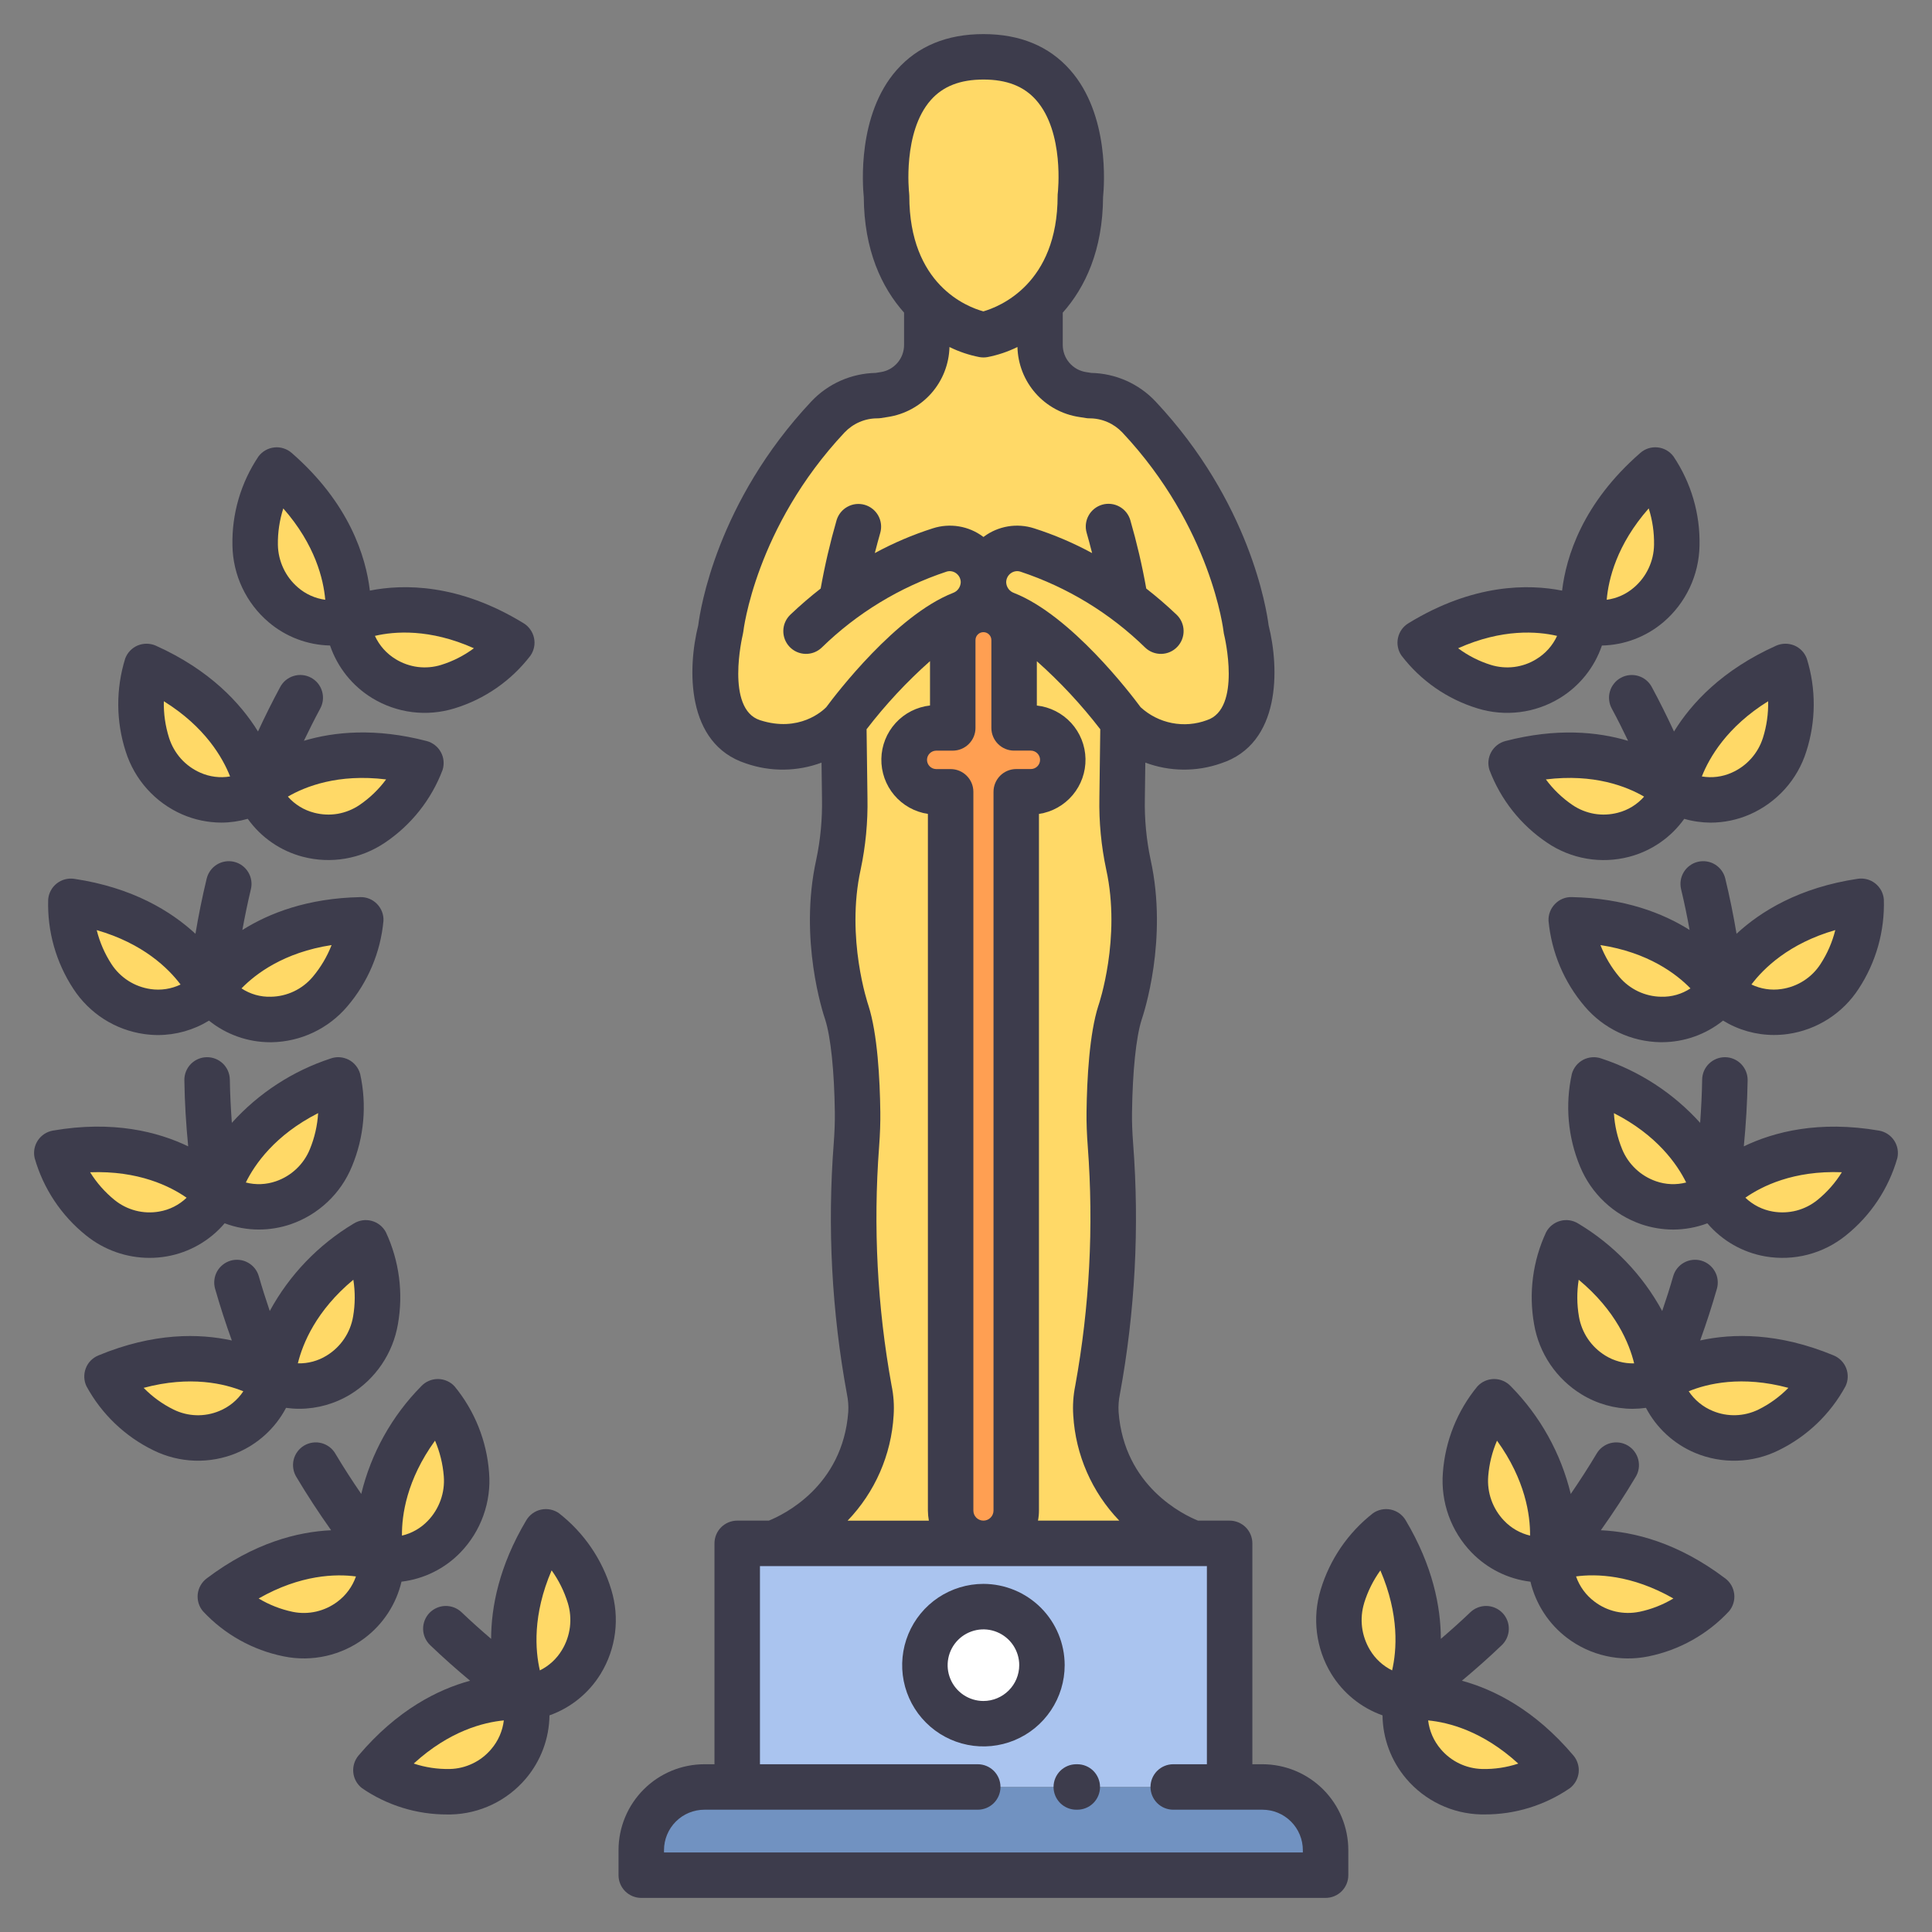 <svg width="54" height="54" viewBox="0 0 54 54" fill="none" xmlns="http://www.w3.org/2000/svg">
<rect x="0" y="0" width="54" height="54" fill="#808080" stroke="none"/>
<g clip-path="url(#clip0_1007_3830)">
<path d="M34.832 17.594C34.832 17.594 34.518 14.514 31.832 11.654C31.654 11.465 31.44 11.315 31.202 11.213C30.964 11.111 30.708 11.058 30.449 11.058L30.259 11.029C29.928 10.977 29.626 10.809 29.408 10.554C29.189 10.299 29.069 9.974 29.069 9.639V8.09H25.904V9.638C25.904 9.974 25.785 10.298 25.566 10.553C25.348 10.808 25.046 10.976 24.714 11.028L24.525 11.057C24.266 11.057 24.009 11.11 23.772 11.212C23.534 11.315 23.319 11.465 23.142 11.653C20.456 14.514 20.142 17.594 20.142 17.594C20.142 17.594 19.454 20.217 21.045 20.733C22.636 21.249 23.582 20.174 23.582 20.174L23.61 22.31C23.623 22.933 23.564 23.556 23.434 24.166C22.965 26.298 23.668 28.302 23.668 28.302C23.907 29.048 23.959 30.355 23.969 31.084C23.973 31.392 23.96 31.698 23.936 32.005C23.762 34.297 23.884 36.601 24.298 38.861C24.342 39.076 24.357 39.295 24.342 39.514C24.28 40.552 23.818 41.526 23.054 42.232C22.977 42.303 22.923 42.396 22.9 42.498C22.876 42.601 22.884 42.708 22.922 42.806C22.961 42.904 23.027 42.988 23.114 43.047C23.201 43.106 23.304 43.138 23.409 43.138H31.564C31.669 43.138 31.772 43.106 31.859 43.047C31.946 42.988 32.013 42.904 32.051 42.806C32.089 42.708 32.097 42.601 32.074 42.498C32.05 42.396 31.996 42.303 31.919 42.232C31.155 41.526 30.693 40.552 30.631 39.514C30.616 39.292 30.632 39.068 30.677 38.85C31.09 36.593 31.211 34.292 31.037 32.004C31.013 31.695 31 31.387 31.004 31.077C31.014 30.347 31.067 29.046 31.305 28.301C31.305 28.301 32.008 26.297 31.539 24.165C31.409 23.555 31.351 22.933 31.363 22.309L31.391 20.174C31.391 20.174 32.337 21.249 33.928 20.733C35.519 20.217 34.832 17.594 34.832 17.594Z" fill="#FFD967"/>
<path d="M34.367 43.138H20.605V49.947H34.367V43.138Z" fill="#AAC4EF"/>
<path d="M27.487 49.946H19.688C19.22 49.946 18.771 50.132 18.441 50.463C18.11 50.794 17.924 51.242 17.924 51.71V52.412H37.05V51.71C37.05 51.242 36.864 50.794 36.534 50.463C36.203 50.132 35.754 49.946 35.286 49.946H27.487Z" fill="#7192C1"/>
<path d="M27.487 48.402C28.514 48.402 29.347 47.569 29.347 46.542C29.347 45.515 28.514 44.682 27.487 44.682C26.46 44.682 25.627 45.515 25.627 46.542C25.627 47.569 26.46 48.402 27.487 48.402Z" fill="white"/>
<path d="M27.487 17.048C27.66 17.048 27.825 17.117 27.947 17.239C28.068 17.36 28.137 17.526 28.137 17.698V21.037H26.838V17.698C26.838 17.526 26.906 17.36 27.028 17.239C27.15 17.117 27.315 17.048 27.487 17.048Z" fill="#FF9F52"/>
<path d="M29.197 20.822H25.777C25.685 20.822 25.596 20.858 25.531 20.924C25.465 20.989 25.428 21.077 25.428 21.17C25.427 21.296 25.452 21.421 25.5 21.537C25.549 21.654 25.619 21.76 25.708 21.849C25.797 21.939 25.903 22.009 26.02 22.058C26.136 22.106 26.261 22.131 26.387 22.131H26.57V41.51C26.57 41.766 26.644 42.016 26.783 42.23L27.307 43.04C27.326 43.07 27.353 43.094 27.384 43.112C27.416 43.129 27.451 43.138 27.487 43.138C27.523 43.138 27.558 43.129 27.589 43.112C27.62 43.094 27.647 43.07 27.666 43.04L28.191 42.23C28.329 42.016 28.403 41.766 28.403 41.51V22.131H28.586C28.712 22.131 28.837 22.106 28.953 22.058C29.07 22.01 29.176 21.939 29.265 21.849C29.354 21.76 29.425 21.654 29.473 21.538C29.521 21.421 29.546 21.296 29.546 21.17C29.545 21.078 29.509 20.989 29.443 20.924C29.378 20.859 29.29 20.822 29.197 20.822Z" fill="#FF9F52"/>
<path d="M27.509 1.588C24.319 1.588 24.8 5.472 24.8 5.472C24.8 8.871 27.509 9.356 27.509 9.356C27.509 9.356 30.217 8.871 30.217 5.472C30.216 5.472 30.698 1.588 27.509 1.588Z" fill="#FFD967"/>
<path d="M14.68 47.456C14.68 47.456 13.668 45.485 15.257 42.815C15.841 43.276 16.267 43.907 16.478 44.62C16.859 45.866 16.1 47.204 14.831 47.433C14.782 47.442 14.732 47.45 14.68 47.456Z" fill="#FFD967"/>
<path d="M14.68 47.456C14.68 47.456 12.511 47.108 10.508 49.477C11.121 49.889 11.848 50.1 12.587 50.079C12.894 50.073 13.196 50.002 13.474 49.871C13.752 49.739 13.998 49.551 14.198 49.318C14.399 49.085 14.547 48.812 14.634 48.518C14.722 48.224 14.746 47.914 14.705 47.609C14.698 47.56 14.69 47.509 14.68 47.456Z" fill="#FFD967"/>
<path d="M10.668 43.58C10.668 43.58 10.108 41.432 12.238 39.179C12.707 39.759 12.986 40.468 13.037 41.212C13.139 42.512 12.108 43.649 10.82 43.591C10.771 43.589 10.72 43.585 10.668 43.58Z" fill="#FFD967"/>
<path d="M10.668 43.58C10.668 43.58 8.627 42.759 6.159 44.626C6.668 45.164 7.331 45.53 8.057 45.674C8.357 45.736 8.667 45.734 8.967 45.668C9.266 45.602 9.548 45.473 9.794 45.29C10.04 45.107 10.245 44.873 10.394 44.605C10.543 44.337 10.633 44.041 10.659 43.735C10.663 43.685 10.667 43.633 10.668 43.58Z" fill="#FFD967"/>
<path d="M7.615 38.601C7.615 38.601 7.605 36.379 10.224 34.738C10.534 35.416 10.629 36.174 10.495 36.908C10.273 38.192 8.993 39.032 7.76 38.65C7.713 38.635 7.664 38.619 7.615 38.601Z" fill="#FFD967"/>
<path d="M7.615 38.601C7.615 38.601 5.842 37.29 2.991 38.472C3.35 39.121 3.901 39.644 4.569 39.967C4.843 40.104 5.143 40.181 5.449 40.193C5.755 40.205 6.06 40.151 6.344 40.036C6.628 39.921 6.884 39.746 7.095 39.525C7.306 39.303 7.468 39.038 7.569 38.749C7.585 38.701 7.601 38.652 7.615 38.601Z" fill="#FFD967"/>
<path d="M6.072 33.377C6.072 33.377 6.543 31.207 9.453 30.185C9.609 30.914 9.538 31.674 9.249 32.362C8.753 33.566 7.323 34.102 6.203 33.456C6.16 33.432 6.116 33.405 6.072 33.377Z" fill="#FFD967"/>
<path d="M6.072 33.377C6.072 33.377 4.625 31.704 1.588 32.227C1.798 32.941 2.222 33.572 2.804 34.036C3.041 34.23 3.316 34.372 3.611 34.451C3.907 34.531 4.216 34.546 4.518 34.496C4.82 34.447 5.108 34.333 5.363 34.163C5.617 33.993 5.833 33.771 5.994 33.511C6.02 33.468 6.047 33.423 6.072 33.377Z" fill="#FFD967"/>
<path d="M5.893 27.688C5.893 27.688 7.003 25.771 10.084 25.71C10.009 26.451 9.709 27.152 9.224 27.717C9.028 27.952 8.785 28.143 8.51 28.277C8.235 28.411 7.934 28.485 7.628 28.493C7.322 28.502 7.018 28.445 6.736 28.326C6.454 28.207 6.201 28.029 5.993 27.805C5.959 27.768 5.926 27.729 5.893 27.688Z" fill="#FFD967"/>
<path d="M5.892 27.688C5.892 27.688 5.027 25.645 1.979 25.192C1.96 25.937 2.171 26.67 2.582 27.292C2.746 27.551 2.963 27.771 3.219 27.939C3.475 28.107 3.764 28.218 4.066 28.266C4.369 28.313 4.678 28.295 4.973 28.213C5.267 28.131 5.541 27.987 5.776 27.791C5.815 27.758 5.853 27.724 5.892 27.688Z" fill="#FFD967"/>
<path d="M7.202 22.094C7.202 22.094 8.781 20.55 11.765 21.327C11.497 22.02 11.021 22.614 10.403 23.027C10.151 23.2 9.865 23.318 9.563 23.372C9.262 23.426 8.953 23.415 8.656 23.34C8.359 23.265 8.082 23.128 7.842 22.937C7.603 22.746 7.407 22.506 7.268 22.234C7.245 22.189 7.224 22.142 7.202 22.094Z" fill="#FFD967"/>
<path d="M7.202 22.094C7.202 22.094 6.911 19.892 4.095 18.627C3.88 19.341 3.888 20.105 4.119 20.814C4.514 22.056 5.894 22.712 7.064 22.162C7.109 22.141 7.155 22.119 7.202 22.094Z" fill="#FFD967"/>
<path d="M9.718 17.364C9.718 17.364 11.67 16.347 14.305 17.963C13.85 18.549 13.225 18.978 12.516 19.192C12.224 19.284 11.915 19.313 11.611 19.276C11.306 19.239 11.013 19.139 10.751 18.98C10.488 18.822 10.262 18.61 10.088 18.357C9.914 18.105 9.796 17.819 9.74 17.517C9.732 17.468 9.724 17.417 9.718 17.364Z" fill="#FFD967"/>
<path d="M9.718 17.364C9.718 17.364 10.069 15.171 7.735 13.137C7.324 13.759 7.114 14.492 7.133 15.238C7.156 16.542 8.291 17.573 9.567 17.389C9.616 17.382 9.667 17.374 9.718 17.364Z" fill="#FFD967"/>
<path d="M39.32 47.456C39.32 47.456 40.332 45.485 38.742 42.815C38.159 43.276 37.733 43.907 37.522 44.62C37.14 45.866 37.9 47.204 39.169 47.433C39.218 47.442 39.268 47.45 39.32 47.456Z" fill="#FFD967"/>
<path d="M39.32 47.456C39.32 47.456 41.489 47.108 43.492 49.477C42.879 49.889 42.152 50.1 41.413 50.079C41.106 50.073 40.804 50.002 40.526 49.871C40.248 49.739 40.001 49.551 39.801 49.318C39.601 49.085 39.453 48.812 39.365 48.518C39.278 48.224 39.254 47.914 39.294 47.609C39.302 47.56 39.31 47.509 39.32 47.456Z" fill="#FFD967"/>
<path d="M43.331 43.58C43.331 43.58 43.891 41.432 41.761 39.179C41.293 39.759 41.014 40.468 40.962 41.212C40.86 42.512 41.891 43.649 43.179 43.591C43.229 43.589 43.279 43.585 43.331 43.58Z" fill="#FFD967"/>
<path d="M43.332 43.58C43.332 43.58 45.373 42.759 47.841 44.626C47.333 45.164 46.669 45.53 45.943 45.674C45.643 45.736 45.333 45.734 45.033 45.668C44.734 45.602 44.452 45.473 44.206 45.29C43.96 45.107 43.756 44.873 43.607 44.605C43.458 44.337 43.367 44.041 43.341 43.735C43.337 43.685 43.334 43.633 43.332 43.58Z" fill="#FFD967"/>
<path d="M46.385 38.601C46.385 38.601 46.396 36.379 43.776 34.738C43.466 35.416 43.372 36.174 43.505 36.908C43.728 38.192 45.008 39.032 46.24 38.65C46.288 38.635 46.336 38.619 46.385 38.601Z" fill="#FFD967"/>
<path d="M46.385 38.601C46.385 38.601 48.158 37.29 51.009 38.472C50.65 39.121 50.099 39.644 49.431 39.967C49.157 40.104 48.857 40.181 48.551 40.193C48.245 40.205 47.94 40.151 47.656 40.036C47.372 39.921 47.116 39.746 46.905 39.525C46.694 39.303 46.533 39.038 46.432 38.749C46.416 38.701 46.399 38.652 46.385 38.601Z" fill="#FFD967"/>
<path d="M47.928 33.377C47.928 33.377 47.457 31.207 44.546 30.185C44.391 30.914 44.462 31.674 44.751 32.362C45.247 33.566 46.676 34.102 47.797 33.456C47.84 33.432 47.884 33.405 47.928 33.377Z" fill="#FFD967"/>
<path d="M47.928 33.377C47.928 33.377 49.374 31.704 52.412 32.227C52.202 32.941 51.777 33.572 51.196 34.036C50.959 34.23 50.684 34.372 50.388 34.451C50.093 34.531 49.783 34.546 49.481 34.496C49.179 34.447 48.892 34.333 48.637 34.163C48.382 33.993 48.167 33.771 48.005 33.511C47.979 33.468 47.953 33.423 47.928 33.377Z" fill="#FFD967"/>
<path d="M48.107 27.688C48.107 27.688 46.997 25.771 43.916 25.71C43.99 26.451 44.291 27.152 44.776 27.717C44.972 27.952 45.215 28.143 45.49 28.277C45.765 28.411 46.066 28.485 46.372 28.493C46.678 28.502 46.982 28.445 47.264 28.326C47.546 28.207 47.799 28.029 48.007 27.805C48.041 27.768 48.074 27.729 48.107 27.688Z" fill="#FFD967"/>
<path d="M48.107 27.688C48.107 27.688 48.972 25.645 52.02 25.192C52.038 25.937 51.828 26.67 51.417 27.292C51.253 27.551 51.036 27.771 50.78 27.939C50.524 28.107 50.235 28.218 49.933 28.266C49.63 28.313 49.321 28.295 49.026 28.213C48.731 28.131 48.457 27.987 48.223 27.791C48.185 27.758 48.146 27.724 48.107 27.688Z" fill="#FFD967"/>
<path d="M46.798 22.094C46.798 22.094 45.219 20.55 42.235 21.327C42.503 22.02 42.979 22.614 43.597 23.027C43.849 23.2 44.135 23.318 44.437 23.372C44.738 23.426 45.047 23.415 45.344 23.34C45.641 23.265 45.918 23.128 46.158 22.937C46.397 22.746 46.593 22.506 46.732 22.234C46.755 22.189 46.777 22.142 46.798 22.094Z" fill="#FFD967"/>
<path d="M46.798 22.094C46.798 22.094 47.088 19.892 49.904 18.627C50.12 19.341 50.111 20.105 49.88 20.814C49.486 22.056 48.105 22.711 46.936 22.162C46.891 22.141 46.844 22.119 46.798 22.094Z" fill="#FFD967"/>
<path d="M44.282 17.364C44.282 17.364 42.33 16.347 39.695 17.963C40.15 18.549 40.775 18.978 41.484 19.192C41.776 19.284 42.085 19.313 42.389 19.276C42.694 19.239 42.987 19.139 43.249 18.98C43.512 18.822 43.737 18.61 43.912 18.357C44.086 18.105 44.205 17.819 44.26 17.517C44.268 17.468 44.276 17.417 44.282 17.364Z" fill="#FFD967"/>
<path d="M44.282 17.364C44.282 17.364 43.93 15.171 46.265 13.137C46.676 13.759 46.886 14.492 46.866 15.238C46.843 16.542 45.709 17.573 44.432 17.389C44.384 17.382 44.333 17.374 44.282 17.364Z" fill="#FFD967"/>
<path d="M35.287 49.311H35.004V43.137C35.004 42.969 34.937 42.807 34.818 42.688C34.698 42.569 34.537 42.502 34.368 42.502H33.484C33.081 42.339 31.422 41.546 31.265 39.466C31.255 39.3 31.267 39.134 31.301 38.971C31.727 36.659 31.851 34.301 31.671 31.957C31.647 31.639 31.636 31.356 31.64 31.093C31.656 29.937 31.753 28.993 31.909 28.502C31.971 28.32 32.65 26.256 32.16 24.029C32.041 23.467 31.987 22.893 31.999 22.318L32.012 21.315C32.692 21.569 33.439 21.577 34.124 21.337C35.81 20.791 35.76 18.676 35.458 17.477C35.401 17.031 34.936 14.031 32.295 11.218C32.064 10.973 31.786 10.777 31.478 10.64C31.17 10.504 30.838 10.43 30.502 10.423L30.357 10.4C30.175 10.373 30.009 10.28 29.889 10.14C29.769 10.001 29.704 9.822 29.704 9.638V8.739C30.334 8.031 30.823 6.988 30.831 5.508C30.864 5.184 31.015 3.205 29.911 1.956C29.324 1.29 28.508 0.953 27.487 0.953C26.467 0.953 25.65 1.29 25.063 1.956C23.959 3.205 24.11 5.184 24.143 5.508C24.151 6.988 24.64 8.031 25.269 8.738V9.638C25.27 9.822 25.205 10.001 25.085 10.14C24.965 10.28 24.799 10.373 24.617 10.4L24.473 10.423C24.136 10.43 23.804 10.504 23.496 10.64C23.188 10.777 22.91 10.973 22.679 11.218C20.038 14.031 19.572 17.031 19.516 17.477C19.215 18.676 19.164 20.791 20.849 21.338C21.535 21.577 22.282 21.569 22.962 21.316L22.975 22.318C22.986 22.893 22.933 23.467 22.814 24.029C22.324 26.255 23.003 28.319 23.066 28.502C23.221 28.994 23.319 29.937 23.334 31.093C23.337 31.354 23.327 31.637 23.303 31.957C23.123 34.301 23.247 36.659 23.673 38.971C23.707 39.134 23.719 39.3 23.709 39.466C23.552 41.55 21.888 42.341 21.49 42.502H20.606C20.437 42.502 20.276 42.569 20.156 42.688C20.037 42.807 19.97 42.969 19.97 43.138V49.311H19.687C19.051 49.312 18.441 49.565 17.992 50.015C17.542 50.465 17.289 51.074 17.288 51.71V52.412C17.288 52.58 17.355 52.742 17.474 52.861C17.593 52.98 17.755 53.047 17.923 53.047H37.05C37.219 53.047 37.381 52.98 37.5 52.861C37.619 52.742 37.686 52.58 37.686 52.412V51.71C37.685 51.074 37.432 50.464 36.982 50.014C36.532 49.565 35.923 49.312 35.287 49.311ZM31.284 42.502H29.012C29.03 42.409 29.039 42.315 29.039 42.221V22.75C29.406 22.695 29.741 22.508 29.98 22.224C30.219 21.941 30.347 21.58 30.34 21.209C30.333 20.838 30.191 20.482 29.941 20.208C29.69 19.934 29.349 19.76 28.98 19.72V18.481C29.63 19.058 30.223 19.695 30.753 20.383L30.728 22.302C30.715 22.974 30.779 23.645 30.919 24.303C31.341 26.223 30.712 28.075 30.706 28.092C30.704 28.098 30.702 28.103 30.7 28.108C30.448 28.894 30.381 30.156 30.369 31.076C30.365 31.378 30.377 31.698 30.404 32.053C30.572 34.284 30.454 36.527 30.054 38.728C29.998 39.002 29.979 39.283 29.998 39.562C30.063 40.664 30.519 41.706 31.284 42.502ZM27.206 42.221V22.131C27.206 21.963 27.139 21.801 27.019 21.682C26.9 21.563 26.739 21.496 26.57 21.496H26.162C26.094 21.494 26.031 21.466 25.984 21.418C25.937 21.37 25.91 21.305 25.91 21.238C25.91 21.171 25.937 21.107 25.984 21.059C26.031 21.011 26.094 20.983 26.162 20.981H26.629C26.798 20.981 26.959 20.914 27.078 20.795C27.198 20.676 27.265 20.514 27.265 20.346V17.891C27.265 17.832 27.288 17.775 27.33 17.734C27.371 17.692 27.428 17.669 27.487 17.669C27.546 17.669 27.602 17.692 27.644 17.734C27.686 17.775 27.709 17.832 27.709 17.891V20.345C27.709 20.514 27.776 20.675 27.895 20.794C28.015 20.914 28.176 20.98 28.345 20.98H28.812C28.881 20.98 28.946 21.008 28.994 21.056C29.043 21.104 29.07 21.17 29.07 21.238C29.07 21.306 29.043 21.372 28.994 21.42C28.946 21.468 28.881 21.495 28.812 21.495H28.404C28.236 21.495 28.074 21.562 27.955 21.681C27.836 21.801 27.769 21.962 27.769 22.131V42.221C27.769 42.295 27.739 42.367 27.686 42.42C27.634 42.472 27.562 42.502 27.487 42.502C27.413 42.502 27.341 42.472 27.288 42.42C27.235 42.367 27.206 42.295 27.206 42.221ZM26.016 2.797C26.357 2.411 26.838 2.223 27.488 2.223C28.137 2.223 28.616 2.41 28.957 2.794C29.758 3.696 29.567 5.378 29.566 5.394C29.562 5.42 29.561 5.446 29.561 5.472C29.561 7.939 27.93 8.575 27.485 8.703C27.029 8.578 25.415 7.96 25.415 5.472C25.415 5.446 25.413 5.42 25.41 5.394C25.407 5.377 25.224 3.693 26.016 2.797ZM21.242 20.129C20.273 19.815 20.752 17.774 20.757 17.755C20.765 17.724 20.771 17.692 20.775 17.66C20.778 17.631 21.113 14.743 23.605 12.088C23.724 11.963 23.866 11.863 24.025 11.795C24.183 11.727 24.353 11.692 24.526 11.693C24.558 11.693 24.591 11.69 24.623 11.685L24.814 11.655C25.285 11.584 25.716 11.349 26.032 10.991C26.347 10.633 26.526 10.176 26.538 9.699C26.804 9.83 27.085 9.925 27.376 9.981C27.45 9.994 27.526 9.994 27.6 9.981C27.89 9.925 28.172 9.83 28.438 9.699C28.45 10.176 28.629 10.633 28.944 10.991C29.26 11.349 29.691 11.584 30.163 11.655L30.352 11.685C30.384 11.69 30.417 11.693 30.45 11.693C30.622 11.692 30.792 11.727 30.951 11.795C31.109 11.863 31.251 11.963 31.37 12.088C33.863 14.743 34.197 17.631 34.2 17.658C34.204 17.691 34.209 17.723 34.218 17.755C34.223 17.775 34.71 19.812 33.733 20.129C33.421 20.245 33.083 20.273 32.756 20.209C32.429 20.145 32.126 19.992 31.881 19.767C31.601 19.388 29.931 17.199 28.343 16.574C28.281 16.552 28.226 16.512 28.187 16.459C28.148 16.406 28.126 16.343 28.123 16.276C28.123 16.227 28.135 16.178 28.157 16.134C28.179 16.09 28.212 16.052 28.252 16.023C28.29 15.995 28.334 15.976 28.381 15.968C28.427 15.96 28.475 15.963 28.521 15.978C29.83 16.412 31.023 17.138 32.009 18.101C32.131 18.218 32.294 18.28 32.463 18.276C32.632 18.272 32.791 18.201 32.907 18.078C33.023 17.956 33.086 17.793 33.082 17.625C33.078 17.456 33.007 17.296 32.885 17.18C32.601 16.91 32.318 16.668 32.038 16.45C31.923 15.804 31.774 15.166 31.592 14.536C31.544 14.376 31.435 14.24 31.288 14.16C31.141 14.079 30.968 14.06 30.807 14.106C30.646 14.153 30.509 14.261 30.428 14.407C30.346 14.554 30.326 14.727 30.371 14.888C30.413 15.033 30.467 15.23 30.525 15.459C30.007 15.178 29.464 14.946 28.903 14.767C28.668 14.691 28.418 14.673 28.174 14.713C27.93 14.754 27.699 14.851 27.501 14.999C27.496 15.002 27.492 15.006 27.488 15.009C27.483 15.006 27.48 15.002 27.475 14.999C27.276 14.851 27.046 14.753 26.802 14.713C26.558 14.673 26.308 14.691 26.073 14.767C25.511 14.946 24.968 15.178 24.451 15.459C24.505 15.247 24.558 15.052 24.605 14.888C24.649 14.727 24.628 14.555 24.546 14.409C24.464 14.264 24.328 14.156 24.168 14.11C24.007 14.064 23.835 14.083 23.689 14.163C23.542 14.242 23.433 14.377 23.384 14.536C23.202 15.166 23.053 15.805 22.938 16.45C22.658 16.668 22.375 16.91 22.091 17.18C22.031 17.238 21.982 17.306 21.948 17.383C21.914 17.459 21.896 17.541 21.894 17.625C21.892 17.708 21.906 17.791 21.936 17.869C21.966 17.947 22.011 18.018 22.068 18.078C22.184 18.201 22.344 18.272 22.513 18.276C22.596 18.278 22.679 18.264 22.757 18.234C22.835 18.204 22.906 18.159 22.967 18.101C23.953 17.138 25.146 16.412 26.455 15.978C26.5 15.963 26.548 15.96 26.595 15.968C26.642 15.976 26.686 15.995 26.724 16.023C26.764 16.052 26.797 16.091 26.819 16.134C26.841 16.178 26.853 16.227 26.853 16.276C26.85 16.342 26.828 16.406 26.789 16.459C26.75 16.512 26.695 16.552 26.633 16.574C25.045 17.199 23.373 19.39 23.094 19.766C22.999 19.864 22.337 20.484 21.242 20.129ZM24.977 39.562C24.996 39.282 24.977 39.002 24.92 38.728C24.52 36.527 24.403 34.284 24.571 32.053C24.598 31.695 24.609 31.375 24.605 31.076C24.593 30.156 24.526 28.894 24.274 28.108C24.273 28.103 24.271 28.097 24.269 28.092C24.263 28.074 23.634 26.222 24.056 24.302C24.195 23.645 24.259 22.973 24.246 22.302L24.221 20.383C24.751 19.693 25.344 19.056 25.994 18.479V19.719C25.625 19.76 25.284 19.933 25.034 20.207C24.783 20.482 24.641 20.837 24.634 21.208C24.627 21.579 24.755 21.941 24.994 22.224C25.234 22.508 25.568 22.694 25.935 22.749V42.221C25.936 42.316 25.945 42.41 25.962 42.503H23.691C24.456 41.707 24.912 40.664 24.977 39.562ZM36.415 51.776H18.559V51.71C18.56 51.411 18.679 51.124 18.89 50.913C19.102 50.701 19.389 50.582 19.688 50.582H27.328C27.497 50.582 27.659 50.515 27.778 50.396C27.897 50.276 27.964 50.115 27.964 49.946C27.964 49.778 27.897 49.616 27.778 49.497C27.659 49.378 27.497 49.311 27.328 49.311H21.241V43.773H33.733V49.311H32.792C32.624 49.311 32.462 49.378 32.343 49.497C32.224 49.616 32.157 49.778 32.157 49.946C32.157 50.115 32.224 50.276 32.343 50.396C32.462 50.515 32.624 50.582 32.792 50.582H35.286C35.585 50.582 35.872 50.701 36.084 50.913C36.295 51.124 36.414 51.411 36.415 51.71L36.415 51.776Z" fill="#3D3C4C"/>
<path d="M30.11 49.311H30.083C29.914 49.311 29.753 49.378 29.633 49.497C29.514 49.617 29.447 49.778 29.447 49.947C29.447 50.115 29.514 50.277 29.633 50.396C29.753 50.515 29.914 50.582 30.083 50.582H30.11C30.279 50.582 30.441 50.515 30.56 50.396C30.679 50.277 30.746 50.115 30.746 49.947C30.746 49.778 30.679 49.617 30.56 49.497C30.441 49.378 30.279 49.311 30.11 49.311Z" fill="#3D3C4C"/>
<path d="M27.487 44.27C27.038 44.27 26.599 44.404 26.225 44.653C25.852 44.903 25.561 45.257 25.389 45.672C25.217 46.087 25.172 46.544 25.259 46.984C25.347 47.425 25.563 47.83 25.881 48.147C26.199 48.465 26.603 48.681 27.044 48.769C27.485 48.857 27.941 48.812 28.356 48.64C28.771 48.468 29.126 48.177 29.375 47.803C29.625 47.43 29.758 46.991 29.758 46.541C29.757 45.939 29.518 45.362 29.092 44.936C28.666 44.511 28.089 44.271 27.487 44.27ZM27.487 47.543C27.289 47.543 27.096 47.484 26.931 47.374C26.767 47.264 26.638 47.108 26.563 46.925C26.487 46.742 26.467 46.541 26.506 46.347C26.544 46.153 26.64 45.975 26.779 45.835C26.919 45.695 27.098 45.6 27.292 45.561C27.486 45.522 27.687 45.542 27.87 45.618C28.053 45.694 28.209 45.822 28.319 45.986C28.429 46.151 28.488 46.344 28.488 46.542C28.487 46.808 28.382 47.062 28.194 47.249C28.006 47.437 27.752 47.543 27.487 47.543Z" fill="#3D3C4C"/>
<path d="M15.62 42.293C15.549 42.243 15.468 42.209 15.382 42.192C15.297 42.175 15.209 42.175 15.123 42.194C15.038 42.212 14.957 42.248 14.886 42.299C14.816 42.35 14.756 42.415 14.711 42.49C13.949 43.77 13.729 44.915 13.727 45.807C13.446 45.566 13.169 45.319 12.901 45.063C12.841 45.006 12.77 44.961 12.692 44.93C12.614 44.9 12.531 44.886 12.448 44.887C12.279 44.891 12.119 44.962 12.002 45.083C11.886 45.205 11.823 45.368 11.826 45.537C11.83 45.705 11.901 45.865 12.023 45.982C12.382 46.326 12.755 46.657 13.139 46.977C12.245 47.22 11.106 47.786 10.021 49.067C9.966 49.133 9.924 49.209 9.899 49.292C9.874 49.374 9.866 49.461 9.875 49.546C9.884 49.632 9.911 49.715 9.953 49.789C9.995 49.864 10.052 49.93 10.121 49.982C10.824 50.464 11.656 50.719 12.508 50.715C12.538 50.715 12.569 50.715 12.599 50.715C13 50.706 13.394 50.612 13.756 50.439C14.118 50.266 14.439 50.018 14.698 49.712C15.117 49.217 15.35 48.593 15.358 47.945C15.955 47.733 16.461 47.322 16.791 46.781C17.003 46.433 17.139 46.044 17.19 45.639C17.241 45.235 17.205 44.824 17.086 44.434C16.832 43.586 16.32 42.837 15.62 42.293ZM13.729 48.89C13.586 49.059 13.41 49.196 13.21 49.291C13.011 49.387 12.794 49.439 12.573 49.444C12.23 49.451 11.889 49.4 11.564 49.292C12.564 48.377 13.522 48.139 14.082 48.086C14.047 48.383 13.924 48.663 13.729 48.89ZM15.706 46.12C15.559 46.365 15.345 46.562 15.089 46.688C14.961 46.133 14.881 45.14 15.418 43.892C15.617 44.17 15.771 44.479 15.871 44.806C15.938 45.024 15.957 45.254 15.929 45.481C15.9 45.707 15.825 45.925 15.706 46.12Z" fill="#3D3C4C"/>
<path d="M11.222 44.208C11.85 44.133 12.433 43.844 12.872 43.389C13.155 43.095 13.373 42.745 13.51 42.361C13.648 41.977 13.703 41.569 13.67 41.162C13.606 40.278 13.269 39.435 12.706 38.75C12.648 38.686 12.576 38.634 12.496 38.599C12.416 38.563 12.33 38.545 12.243 38.544H12.238C12.151 38.544 12.066 38.562 11.986 38.596C11.907 38.63 11.835 38.68 11.776 38.743C10.953 39.576 10.372 40.618 10.097 41.756C9.845 41.389 9.603 41.015 9.376 40.634C9.335 40.561 9.278 40.497 9.212 40.446C9.145 40.395 9.068 40.357 8.987 40.336C8.905 40.314 8.82 40.309 8.737 40.321C8.653 40.333 8.573 40.361 8.5 40.404C8.428 40.447 8.365 40.505 8.315 40.572C8.264 40.64 8.228 40.717 8.208 40.799C8.188 40.881 8.185 40.966 8.198 41.049C8.211 41.133 8.241 41.212 8.285 41.284C8.587 41.791 8.913 42.288 9.255 42.771C8.333 42.813 7.104 43.114 5.775 44.119C5.707 44.171 5.649 44.236 5.607 44.311C5.564 44.386 5.537 44.468 5.527 44.554C5.518 44.64 5.526 44.726 5.55 44.809C5.575 44.891 5.616 44.968 5.672 45.034C6.273 45.68 7.063 46.122 7.929 46.296C8.321 46.377 8.726 46.372 9.117 46.284C9.508 46.195 9.875 46.025 10.195 45.783C10.71 45.394 11.074 44.837 11.222 44.208ZM12.159 40.266C12.294 40.582 12.377 40.918 12.404 41.261C12.422 41.488 12.392 41.717 12.315 41.931C12.238 42.146 12.117 42.342 11.959 42.506C11.763 42.712 11.511 42.856 11.235 42.921C11.228 42.353 11.364 41.366 12.159 40.266ZM9.43 44.769C9.254 44.901 9.052 44.995 8.837 45.044C8.623 45.093 8.4 45.096 8.184 45.052C7.847 44.982 7.524 44.855 7.229 44.678C8.405 44.007 9.392 43.988 9.949 44.062C9.851 44.344 9.67 44.59 9.43 44.769Z" fill="#3D3C4C"/>
<path d="M6.615 40.611C7.208 40.364 7.696 39.918 7.995 39.35C8.118 39.367 8.242 39.376 8.366 39.376C8.871 39.375 9.366 39.235 9.797 38.971C10.144 38.758 10.441 38.474 10.67 38.136C10.898 37.799 11.052 37.417 11.121 37.016C11.277 36.143 11.16 35.243 10.785 34.439C10.744 34.362 10.687 34.294 10.619 34.24C10.551 34.186 10.472 34.146 10.388 34.124C10.303 34.101 10.216 34.096 10.129 34.109C10.043 34.122 9.96 34.153 9.886 34.199C8.9 34.789 8.089 35.633 7.54 36.643C7.431 36.321 7.327 35.997 7.234 35.672C7.211 35.591 7.172 35.516 7.121 35.451C7.069 35.386 7.004 35.331 6.931 35.291C6.859 35.25 6.778 35.224 6.695 35.215C6.612 35.206 6.529 35.212 6.448 35.235C6.368 35.258 6.293 35.297 6.228 35.349C6.162 35.401 6.108 35.465 6.067 35.538C6.027 35.611 6.001 35.691 5.992 35.774C5.982 35.857 5.989 35.941 6.012 36.021C6.151 36.507 6.307 36.99 6.48 37.467C5.574 37.268 4.299 37.242 2.747 37.886C2.668 37.919 2.596 37.968 2.535 38.029C2.475 38.091 2.428 38.164 2.398 38.245C2.367 38.325 2.353 38.411 2.356 38.498C2.359 38.584 2.38 38.668 2.417 38.746C2.839 39.523 3.494 40.15 4.289 40.537C4.649 40.714 5.043 40.813 5.444 40.826C5.845 40.839 6.244 40.766 6.615 40.612L6.615 40.611ZM9.876 35.769C9.93 36.11 9.928 36.458 9.869 36.798C9.831 37.022 9.746 37.234 9.619 37.422C9.492 37.61 9.326 37.769 9.133 37.887C8.891 38.038 8.61 38.114 8.325 38.106C8.459 37.559 8.833 36.635 9.876 35.769V35.769ZM4.85 39.397C4.539 39.244 4.257 39.039 4.015 38.791C5.321 38.441 6.281 38.674 6.801 38.887C6.637 39.134 6.403 39.326 6.128 39.438C5.924 39.523 5.705 39.563 5.484 39.556C5.264 39.549 5.048 39.495 4.85 39.397Z" fill="#3D3C4C"/>
<path d="M4.18 35.158C4.342 35.158 4.505 35.144 4.665 35.116C5.294 35.005 5.865 34.678 6.279 34.191C6.585 34.307 6.909 34.366 7.235 34.366C7.537 34.366 7.837 34.316 8.123 34.219C8.507 34.087 8.858 33.875 9.154 33.596C9.45 33.318 9.682 32.979 9.836 32.603C10.178 31.785 10.258 30.881 10.066 30.015C10.042 29.931 10.002 29.852 9.947 29.785C9.893 29.717 9.825 29.661 9.748 29.621C9.67 29.581 9.586 29.557 9.499 29.55C9.412 29.544 9.325 29.556 9.243 29.585C8.181 29.933 7.228 30.553 6.48 31.384C6.451 30.981 6.43 30.577 6.424 30.174C6.421 30.006 6.352 29.845 6.231 29.728C6.11 29.611 5.947 29.546 5.779 29.549C5.61 29.551 5.45 29.621 5.332 29.741C5.215 29.863 5.15 30.025 5.153 30.194C5.162 30.81 5.2 31.427 5.26 32.041C4.419 31.636 3.164 31.31 1.48 31.6C1.394 31.615 1.313 31.647 1.24 31.694C1.168 31.741 1.106 31.803 1.058 31.875C1.01 31.947 0.978 32.028 0.962 32.113C0.947 32.199 0.949 32.286 0.969 32.37C1.212 33.222 1.714 33.976 2.405 34.53C2.907 34.936 3.534 35.158 4.18 35.158ZM8.892 31.112C8.871 31.459 8.793 31.799 8.661 32.12C8.576 32.329 8.447 32.517 8.284 32.671C8.12 32.826 7.925 32.944 7.712 33.017C7.441 33.111 7.148 33.123 6.871 33.051C7.119 32.546 7.684 31.726 8.892 31.112ZM5.216 33.477C5.004 33.681 4.736 33.816 4.446 33.864C4.228 33.902 4.004 33.893 3.79 33.837C3.575 33.781 3.376 33.681 3.203 33.541C2.934 33.323 2.702 33.06 2.519 32.765C3.869 32.715 4.755 33.155 5.216 33.477Z" fill="#3D3C4C"/>
<path d="M1.585 24.694C1.517 24.748 1.461 24.815 1.42 24.891C1.379 24.968 1.354 25.052 1.347 25.138C1.318 26.025 1.564 26.898 2.051 27.639C2.272 27.978 2.563 28.267 2.904 28.485C3.245 28.703 3.629 28.845 4.03 28.902C4.158 28.92 4.287 28.93 4.417 28.93C4.92 28.929 5.412 28.79 5.841 28.527C6.326 28.917 6.929 29.13 7.551 29.131H7.592C7.996 29.124 8.393 29.031 8.758 28.858C9.123 28.685 9.447 28.436 9.708 28.128C10.284 27.454 10.637 26.618 10.718 25.736C10.722 25.649 10.708 25.563 10.677 25.482C10.645 25.401 10.598 25.327 10.537 25.265C10.477 25.203 10.405 25.154 10.324 25.121C10.244 25.088 10.158 25.072 10.071 25.075C8.597 25.104 7.523 25.522 6.774 25.994C6.844 25.612 6.922 25.231 7.012 24.855C7.052 24.691 7.025 24.519 6.937 24.375C6.849 24.231 6.708 24.128 6.544 24.088C6.38 24.049 6.207 24.076 6.063 24.164C5.92 24.252 5.817 24.393 5.777 24.557C5.654 25.065 5.55 25.581 5.463 26.1C4.783 25.471 3.708 24.807 2.072 24.563C1.987 24.551 1.899 24.556 1.815 24.578C1.732 24.601 1.653 24.64 1.585 24.694ZM8.739 27.306C8.595 27.476 8.417 27.613 8.215 27.709C8.014 27.804 7.795 27.856 7.572 27.859C7.281 27.869 6.994 27.787 6.75 27.626C7.141 27.224 7.929 26.62 9.268 26.415C9.142 26.739 8.963 27.04 8.739 27.306ZM5.047 27.518C4.786 27.643 4.494 27.687 4.208 27.645C3.986 27.613 3.774 27.534 3.586 27.414C3.398 27.293 3.237 27.134 3.115 26.946C2.926 26.655 2.787 26.334 2.703 25.997C4.001 26.37 4.708 27.067 5.047 27.518Z" fill="#3D3C4C"/>
<path d="M4.356 18.047C4.276 18.012 4.19 17.993 4.103 17.992C4.016 17.991 3.93 18.008 3.849 18.041C3.769 18.075 3.696 18.125 3.636 18.188C3.576 18.251 3.529 18.326 3.499 18.407C3.236 19.255 3.241 20.162 3.514 21.006C3.637 21.394 3.84 21.751 4.112 22.054C4.384 22.357 4.717 22.598 5.089 22.761C5.436 22.913 5.811 22.991 6.19 22.992C6.438 22.991 6.686 22.955 6.925 22.886C7.297 23.408 7.841 23.783 8.461 23.946C8.85 24.048 9.256 24.066 9.653 23.998C10.049 23.93 10.426 23.778 10.759 23.553C11.494 23.059 12.057 22.349 12.37 21.521C12.396 21.438 12.405 21.352 12.397 21.266C12.389 21.18 12.363 21.096 12.321 21.021C12.28 20.945 12.223 20.879 12.155 20.826C12.087 20.773 12.008 20.734 11.925 20.712C10.492 20.339 9.342 20.452 8.494 20.705C8.639 20.404 8.789 20.104 8.947 19.811C8.988 19.737 9.014 19.656 9.024 19.573C9.033 19.489 9.026 19.404 9.002 19.323C8.979 19.242 8.939 19.167 8.887 19.102C8.834 19.036 8.768 18.982 8.694 18.942C8.62 18.902 8.539 18.877 8.455 18.869C8.371 18.86 8.287 18.869 8.206 18.894C8.126 18.918 8.051 18.959 7.986 19.012C7.922 19.066 7.868 19.132 7.829 19.207C7.611 19.612 7.405 20.026 7.211 20.445C6.723 19.655 5.864 18.725 4.356 18.047ZM10.792 21.785C10.585 22.064 10.334 22.306 10.047 22.501C9.864 22.625 9.656 22.708 9.439 22.746C9.221 22.783 8.998 22.773 8.784 22.717C8.498 22.645 8.241 22.487 8.046 22.266C8.532 21.983 9.45 21.619 10.792 21.785ZM5.599 21.597C5.392 21.506 5.207 21.372 5.056 21.204C4.906 21.035 4.793 20.837 4.725 20.622C4.621 20.292 4.571 19.946 4.579 19.6C5.728 20.313 6.224 21.175 6.431 21.702C6.149 21.75 5.86 21.713 5.599 21.597Z" fill="#3D3C4C"/>
<path d="M9.225 18.042C9.433 18.653 9.848 19.172 10.398 19.509C10.739 19.718 11.122 19.853 11.52 19.903C11.917 19.953 12.321 19.917 12.704 19.799C13.549 19.541 14.292 19.024 14.829 18.322C14.877 18.251 14.911 18.171 14.928 18.086C14.945 18.002 14.944 17.915 14.926 17.83C14.908 17.746 14.873 17.666 14.823 17.596C14.774 17.526 14.71 17.466 14.637 17.421C12.813 16.302 11.264 16.324 10.338 16.507C10.226 15.565 9.769 14.067 8.151 12.658C8.085 12.601 8.008 12.558 7.925 12.532C7.842 12.505 7.754 12.496 7.667 12.506C7.581 12.515 7.497 12.542 7.421 12.585C7.345 12.628 7.279 12.686 7.226 12.756C6.731 13.492 6.477 14.363 6.497 15.249C6.504 15.657 6.597 16.059 6.771 16.427C6.945 16.796 7.195 17.124 7.506 17.388C7.986 17.798 8.594 18.029 9.225 18.042ZM13.246 18.119C12.968 18.325 12.658 18.483 12.328 18.585C12.118 18.65 11.896 18.669 11.677 18.642C11.459 18.614 11.249 18.54 11.061 18.425C10.806 18.271 10.603 18.044 10.479 17.773C11.025 17.645 12.009 17.566 13.246 18.119L13.246 18.119ZM7.918 14.211C8.813 15.228 9.042 16.198 9.091 16.764C8.809 16.726 8.544 16.607 8.329 16.421C8.156 16.273 8.016 16.09 7.92 15.884C7.823 15.678 7.771 15.454 7.767 15.227C7.762 14.882 7.813 14.539 7.918 14.211Z" fill="#3D3C4C"/>
<path d="M40.86 46.977C41.243 46.657 41.617 46.326 41.976 45.982C42.098 45.865 42.168 45.705 42.172 45.537C42.176 45.368 42.112 45.205 41.996 45.083C41.879 44.962 41.719 44.891 41.551 44.887C41.382 44.884 41.219 44.947 41.097 45.063C40.83 45.319 40.553 45.566 40.272 45.807C40.27 44.915 40.05 43.77 39.288 42.49C39.243 42.415 39.184 42.35 39.113 42.299C39.042 42.248 38.961 42.212 38.876 42.194C38.791 42.175 38.703 42.175 38.617 42.192C38.532 42.209 38.45 42.243 38.379 42.293C37.68 42.837 37.168 43.586 36.913 44.434C36.794 44.824 36.759 45.235 36.81 45.639C36.861 46.044 36.996 46.433 37.208 46.781C37.538 47.322 38.044 47.733 38.642 47.945C38.649 48.593 38.883 49.217 39.302 49.712C39.561 50.018 39.881 50.265 40.243 50.438C40.605 50.611 40.999 50.705 41.4 50.714C41.43 50.714 41.46 50.714 41.49 50.714C42.342 50.718 43.175 50.462 43.877 49.981C43.946 49.929 44.003 49.863 44.045 49.788C44.088 49.713 44.114 49.631 44.124 49.545C44.133 49.459 44.125 49.373 44.099 49.291C44.074 49.208 44.033 49.132 43.977 49.066C42.894 47.786 41.753 47.22 40.86 46.977ZM38.128 44.806C38.229 44.479 38.382 44.171 38.582 43.894C39.118 45.141 39.038 46.133 38.91 46.688C38.654 46.562 38.44 46.365 38.293 46.12C38.175 45.925 38.099 45.707 38.07 45.48C38.042 45.254 38.062 45.024 38.129 44.806H38.128ZM41.426 49.444C41.205 49.438 40.988 49.386 40.789 49.291C40.589 49.195 40.413 49.059 40.27 48.89C40.075 48.663 39.952 48.383 39.917 48.086C40.477 48.139 41.435 48.377 42.436 49.293C42.111 49.401 41.769 49.452 41.427 49.444L41.426 49.444Z" fill="#3D3C4C"/>
<path d="M48.224 44.119C46.896 43.114 45.667 42.813 44.744 42.771C45.087 42.288 45.413 41.792 45.715 41.284C45.759 41.213 45.789 41.133 45.802 41.05C45.815 40.966 45.811 40.881 45.791 40.799C45.771 40.717 45.735 40.64 45.685 40.573C45.635 40.505 45.572 40.448 45.499 40.404C45.427 40.361 45.346 40.333 45.263 40.321C45.179 40.31 45.094 40.315 45.013 40.336C44.931 40.357 44.855 40.395 44.788 40.446C44.721 40.497 44.665 40.561 44.623 40.635C44.396 41.016 44.154 41.389 43.903 41.756C43.627 40.618 43.047 39.576 42.224 38.743C42.164 38.68 42.093 38.63 42.013 38.596C41.934 38.562 41.848 38.544 41.762 38.544H41.757C41.669 38.545 41.583 38.564 41.503 38.599C41.424 38.635 41.352 38.686 41.293 38.751C40.73 39.435 40.393 40.278 40.329 41.162C40.297 41.569 40.352 41.978 40.489 42.361C40.627 42.745 40.845 43.096 41.128 43.389C41.567 43.844 42.15 44.134 42.777 44.209C42.926 44.837 43.289 45.394 43.804 45.783C44.124 46.025 44.492 46.196 44.882 46.284C45.273 46.373 45.678 46.377 46.071 46.297C46.937 46.122 47.726 45.681 48.328 45.034C48.383 44.968 48.424 44.892 48.449 44.809C48.474 44.727 48.482 44.64 48.472 44.554C48.462 44.469 48.435 44.386 48.393 44.311C48.35 44.237 48.293 44.171 48.224 44.119V44.119ZM41.596 41.26C41.623 40.918 41.706 40.582 41.842 40.267C42.636 41.366 42.771 42.353 42.766 42.921C42.489 42.855 42.237 42.711 42.041 42.505C41.883 42.341 41.762 42.145 41.685 41.931C41.608 41.717 41.578 41.488 41.596 41.261V41.26ZM45.815 45.051C45.599 45.095 45.377 45.092 45.162 45.044C44.947 44.995 44.745 44.901 44.57 44.768C44.33 44.59 44.149 44.343 44.051 44.061C44.607 43.987 45.595 44.006 46.772 44.678C46.477 44.855 46.153 44.982 45.815 45.052V45.051Z" fill="#3D3C4C"/>
<path d="M51.253 37.885C49.701 37.241 48.426 37.267 47.52 37.466C47.693 36.989 47.849 36.507 47.988 36.021C48.011 35.941 48.018 35.857 48.008 35.774C47.999 35.691 47.973 35.611 47.932 35.538C47.892 35.465 47.837 35.401 47.772 35.349C47.707 35.297 47.632 35.258 47.551 35.235C47.471 35.212 47.387 35.206 47.304 35.215C47.221 35.224 47.141 35.25 47.068 35.291C46.995 35.331 46.931 35.386 46.879 35.451C46.827 35.516 46.789 35.591 46.766 35.672C46.673 35.997 46.569 36.321 46.459 36.643C45.911 35.633 45.1 34.789 44.113 34.199C44.039 34.153 43.957 34.122 43.871 34.109C43.784 34.096 43.696 34.101 43.612 34.124C43.528 34.146 43.449 34.186 43.381 34.24C43.313 34.294 43.256 34.362 43.215 34.439C42.84 35.243 42.723 36.143 42.879 37.016C42.948 37.418 43.102 37.8 43.33 38.137C43.559 38.474 43.856 38.759 44.204 38.972C44.634 39.236 45.129 39.376 45.634 39.377C45.758 39.376 45.882 39.367 46.005 39.35C46.304 39.919 46.792 40.365 47.385 40.612C47.756 40.766 48.155 40.839 48.557 40.826C48.958 40.813 49.352 40.715 49.712 40.537C50.507 40.149 51.161 39.523 51.583 38.745C51.62 38.668 51.641 38.583 51.644 38.497C51.648 38.411 51.633 38.325 51.603 38.244C51.572 38.164 51.525 38.091 51.465 38.029C51.404 37.967 51.332 37.918 51.253 37.885ZM44.868 37.888C44.675 37.769 44.509 37.611 44.382 37.423C44.255 37.235 44.17 37.022 44.132 36.799C44.073 36.458 44.071 36.111 44.125 35.769C45.166 36.634 45.541 37.556 45.675 38.107C45.391 38.114 45.11 38.038 44.868 37.888ZM49.151 39.397C48.953 39.494 48.737 39.548 48.517 39.555C48.296 39.562 48.077 39.522 47.873 39.437C47.599 39.325 47.364 39.133 47.2 38.886C47.72 38.673 48.681 38.44 49.986 38.791C49.744 39.038 49.461 39.244 49.151 39.397L49.151 39.397Z" fill="#3D3C4C"/>
<path d="M52.52 31.601C50.835 31.311 49.581 31.636 48.74 32.041C48.8 31.427 48.837 30.81 48.847 30.194C48.848 30.111 48.833 30.028 48.802 29.95C48.771 29.873 48.725 29.802 48.667 29.742C48.609 29.682 48.54 29.634 48.463 29.601C48.387 29.568 48.304 29.55 48.221 29.549H48.211C48.044 29.549 47.884 29.615 47.765 29.732C47.646 29.849 47.578 30.008 47.576 30.175C47.57 30.578 47.548 30.981 47.52 31.384C46.771 30.554 45.819 29.934 44.757 29.585C44.675 29.556 44.588 29.544 44.501 29.551C44.414 29.557 44.329 29.581 44.252 29.621C44.175 29.662 44.107 29.717 44.052 29.785C43.998 29.853 43.957 29.931 43.934 30.015C43.742 30.881 43.822 31.785 44.163 32.604C44.318 32.98 44.55 33.318 44.846 33.596C45.141 33.875 45.493 34.087 45.877 34.219C46.163 34.316 46.462 34.366 46.764 34.367C47.091 34.366 47.415 34.307 47.721 34.192C48.135 34.679 48.706 35.005 49.335 35.116C49.732 35.185 50.138 35.169 50.528 35.068C50.918 34.967 51.281 34.783 51.594 34.53C52.285 33.977 52.787 33.222 53.031 32.37C53.05 32.286 53.052 32.199 53.037 32.114C53.021 32.029 52.989 31.948 52.941 31.876C52.893 31.804 52.831 31.742 52.758 31.695C52.686 31.648 52.605 31.616 52.52 31.601L52.52 31.601ZM46.288 33.017C46.075 32.943 45.88 32.826 45.717 32.671C45.553 32.516 45.424 32.329 45.339 32.12C45.208 31.799 45.13 31.459 45.109 31.113C46.314 31.726 46.879 32.544 47.129 33.051C46.851 33.123 46.558 33.111 46.288 33.017ZM50.797 33.541C50.625 33.68 50.425 33.781 50.21 33.837C49.996 33.892 49.772 33.901 49.554 33.864C49.264 33.815 48.996 33.68 48.784 33.476C49.245 33.154 50.129 32.712 51.481 32.764C51.298 33.06 51.067 33.322 50.797 33.541V33.541Z" fill="#3D3C4C"/>
<path d="M43.463 25.266C43.402 25.328 43.355 25.401 43.324 25.482C43.292 25.563 43.278 25.649 43.282 25.736C43.364 26.618 43.717 27.454 44.292 28.128C44.553 28.436 44.877 28.685 45.242 28.858C45.607 29.031 46.005 29.123 46.409 29.13H46.45C47.072 29.129 47.675 28.916 48.16 28.526C48.588 28.789 49.081 28.928 49.584 28.928C49.713 28.928 49.843 28.919 49.971 28.901C50.372 28.844 50.755 28.702 51.097 28.484C51.438 28.266 51.729 27.977 51.949 27.638C52.436 26.897 52.682 26.024 52.654 25.137C52.647 25.051 52.621 24.967 52.581 24.89C52.539 24.814 52.483 24.747 52.415 24.693C52.347 24.639 52.269 24.599 52.185 24.577C52.101 24.555 52.013 24.55 51.927 24.562C50.291 24.806 49.216 25.47 48.537 26.099C48.45 25.58 48.345 25.064 48.222 24.556C48.203 24.475 48.167 24.398 48.118 24.331C48.069 24.264 48.007 24.207 47.936 24.163C47.865 24.119 47.786 24.09 47.703 24.078C47.621 24.065 47.537 24.068 47.456 24.088C47.375 24.107 47.298 24.142 47.231 24.192C47.163 24.241 47.106 24.303 47.063 24.374C47.019 24.445 46.99 24.524 46.977 24.607C46.964 24.689 46.968 24.773 46.987 24.854C47.078 25.23 47.156 25.611 47.225 25.993C46.477 25.521 45.402 25.104 43.929 25.074C43.842 25.072 43.756 25.087 43.675 25.121C43.595 25.154 43.523 25.203 43.463 25.266ZM51.297 25.996C51.213 26.333 51.074 26.654 50.884 26.945C50.763 27.133 50.602 27.293 50.414 27.413C50.225 27.534 50.013 27.612 49.792 27.644C49.506 27.687 49.214 27.642 48.953 27.517C49.293 27.067 49.999 26.37 51.297 25.996ZM47.249 27.626C47.006 27.787 46.719 27.868 46.428 27.859C46.205 27.856 45.986 27.804 45.785 27.709C45.584 27.613 45.405 27.476 45.261 27.306C45.037 27.04 44.859 26.739 44.733 26.415C46.069 26.62 46.856 27.222 47.249 27.626Z" fill="#3D3C4C"/>
<path d="M50.151 18.041C50.07 18.008 49.984 17.991 49.897 17.992C49.81 17.993 49.724 18.012 49.644 18.047C48.135 18.725 47.276 19.655 46.789 20.446C46.595 20.026 46.389 19.612 46.171 19.208C46.132 19.133 46.079 19.067 46.014 19.013C45.949 18.959 45.874 18.919 45.794 18.894C45.713 18.87 45.629 18.861 45.545 18.87C45.461 18.878 45.38 18.903 45.306 18.943C45.232 18.983 45.166 19.037 45.114 19.103C45.061 19.168 45.021 19.243 44.998 19.324C44.974 19.405 44.967 19.49 44.977 19.573C44.986 19.657 45.012 19.738 45.053 19.811C45.212 20.105 45.361 20.404 45.506 20.707C44.658 20.453 43.508 20.34 42.075 20.713C41.992 20.735 41.914 20.773 41.846 20.826C41.778 20.88 41.721 20.946 41.679 21.022C41.638 21.097 41.612 21.181 41.603 21.267C41.595 21.352 41.605 21.439 41.631 21.521C41.944 22.349 42.506 23.06 43.241 23.553C43.574 23.779 43.951 23.931 44.348 23.999C44.744 24.067 45.15 24.049 45.539 23.947C46.159 23.784 46.703 23.408 47.075 22.887C47.314 22.956 47.562 22.991 47.811 22.993C48.189 22.992 48.564 22.914 48.911 22.762C49.283 22.598 49.616 22.357 49.888 22.055C50.16 21.752 50.364 21.395 50.486 21.007C50.759 20.163 50.764 19.255 50.501 18.408C50.471 18.326 50.424 18.251 50.364 18.188C50.304 18.125 50.231 18.075 50.151 18.041ZM45.216 22.717C45.002 22.773 44.779 22.783 44.561 22.746C44.343 22.708 44.136 22.625 43.953 22.501C43.666 22.306 43.414 22.064 43.208 21.785C44.549 21.618 45.468 21.983 45.953 22.266C45.759 22.487 45.502 22.645 45.216 22.717ZM49.275 20.622C49.207 20.837 49.094 21.036 48.943 21.204C48.793 21.372 48.608 21.506 48.401 21.597C48.14 21.714 47.85 21.75 47.567 21.702C47.774 21.178 48.269 20.314 49.42 19.6C49.428 19.947 49.379 20.292 49.275 20.622Z" fill="#3D3C4C"/>
<path d="M46.332 12.505C46.245 12.496 46.158 12.505 46.074 12.531C45.991 12.557 45.914 12.6 45.849 12.658C44.23 14.067 43.774 15.564 43.661 16.508C42.736 16.324 41.186 16.303 39.363 17.422C39.289 17.467 39.226 17.526 39.176 17.596C39.126 17.667 39.092 17.747 39.074 17.831C39.056 17.915 39.055 18.002 39.072 18.086C39.088 18.171 39.122 18.251 39.171 18.322C39.707 19.024 40.45 19.541 41.295 19.799C41.678 19.918 42.082 19.953 42.48 19.903C42.878 19.853 43.26 19.719 43.602 19.509C44.152 19.172 44.566 18.653 44.774 18.043C45.406 18.029 46.013 17.798 46.494 17.388C46.804 17.124 47.054 16.796 47.228 16.427C47.402 16.058 47.495 15.657 47.502 15.249C47.523 14.363 47.268 13.492 46.773 12.756C46.721 12.686 46.655 12.628 46.579 12.584C46.503 12.541 46.419 12.514 46.332 12.505ZM42.938 18.425C42.751 18.541 42.541 18.614 42.322 18.642C42.104 18.669 41.882 18.65 41.671 18.585C41.342 18.483 41.032 18.325 40.755 18.119C41.991 17.566 42.974 17.646 43.521 17.773C43.397 18.044 43.194 18.271 42.938 18.425ZM45.67 16.421C45.455 16.607 45.19 16.726 44.908 16.764C44.956 16.197 45.186 15.227 46.082 14.21C46.187 14.539 46.237 14.882 46.231 15.227C46.228 15.454 46.176 15.678 46.079 15.884C45.983 16.09 45.843 16.273 45.67 16.421H45.67Z" fill="#3D3C4C"/>
</g>
<defs>
<clipPath id="clip0_1007_3830">
<rect width="54" height="54" fill="white"/>
</clipPath>
</defs>
</svg>
